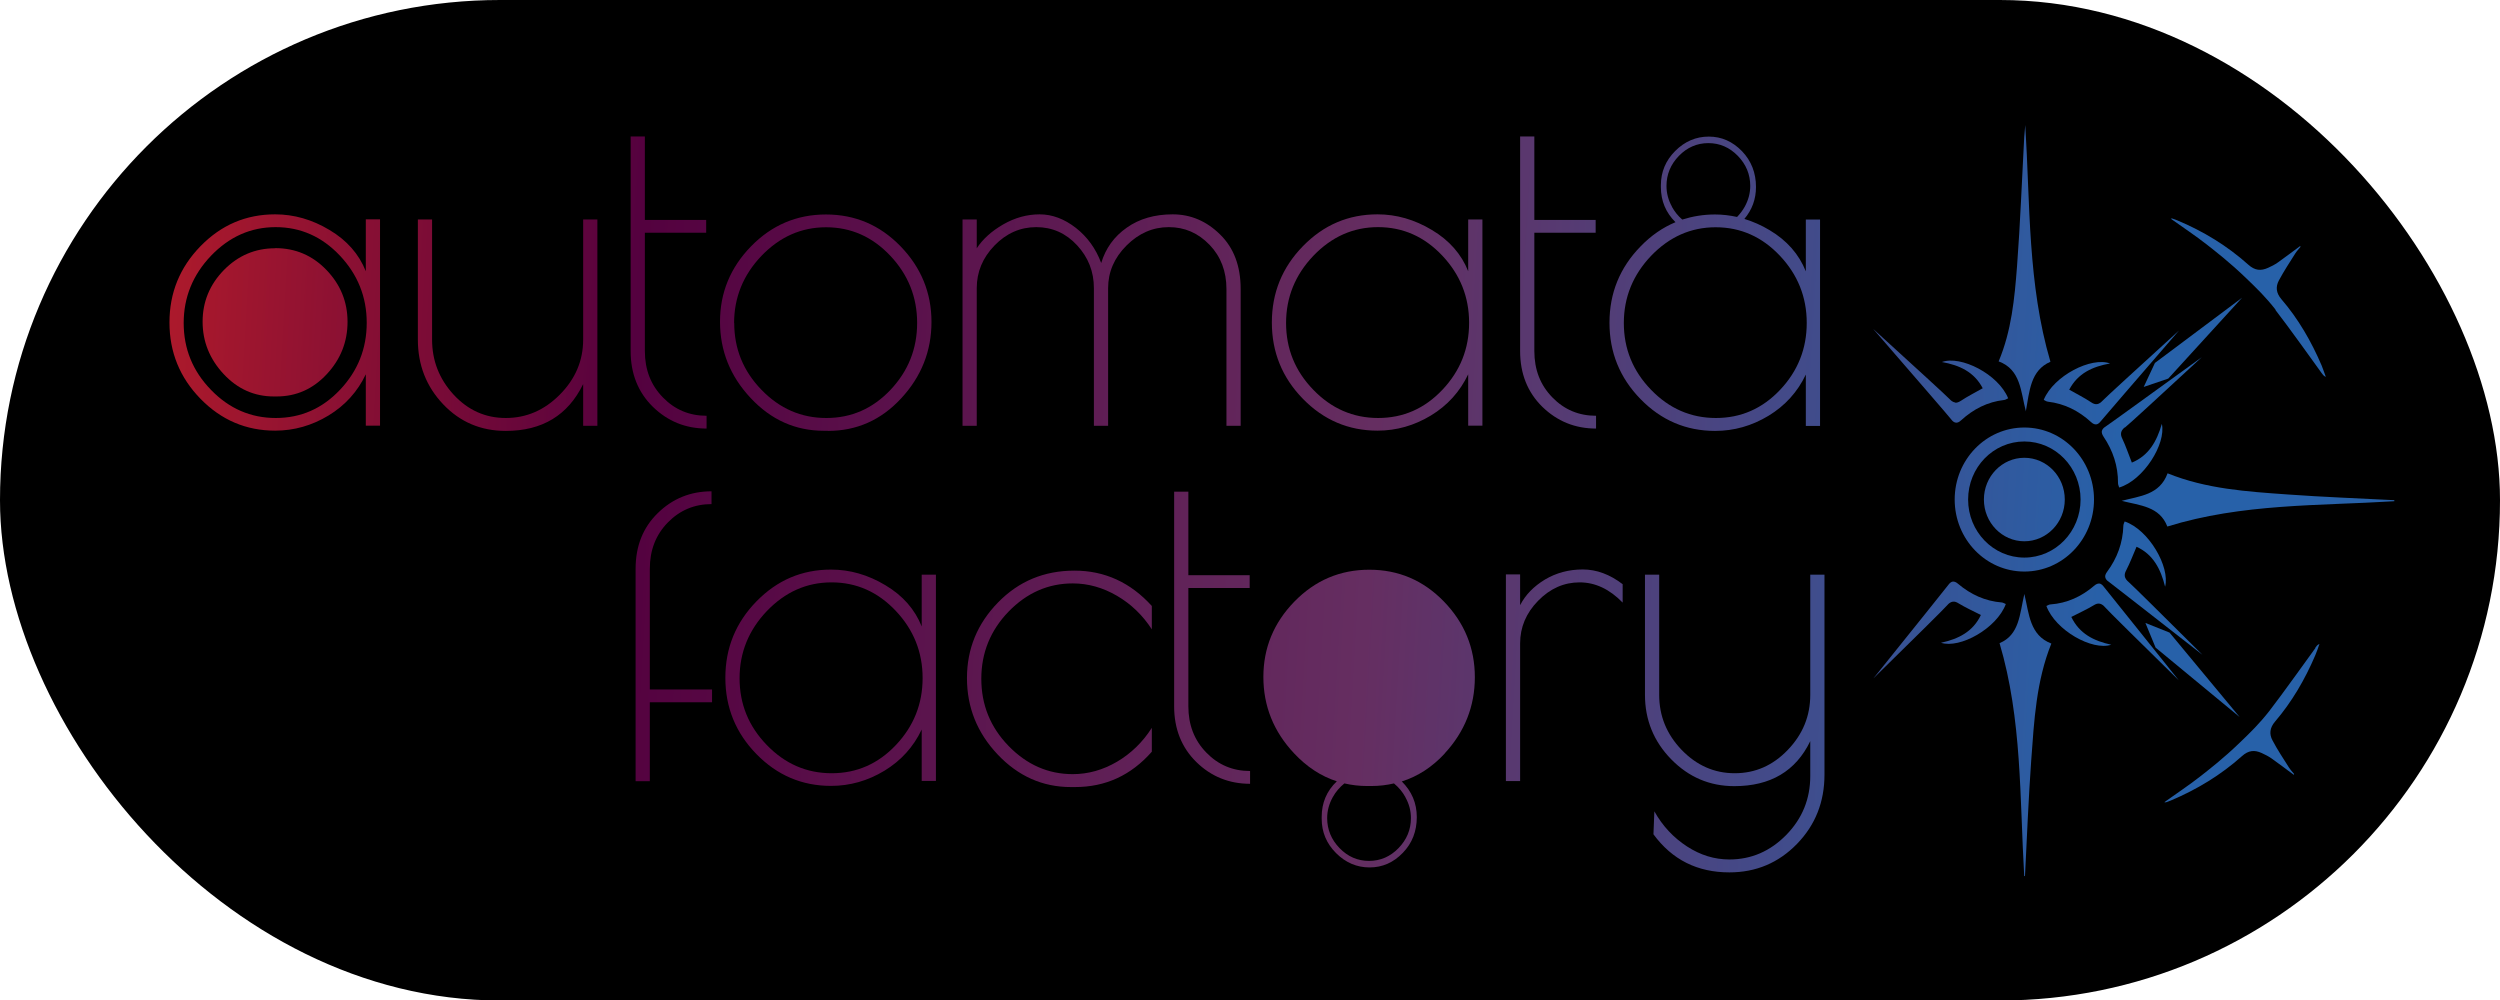 <?xml version="1.0" encoding="UTF-8"?><svg id="Layer_2" xmlns="http://www.w3.org/2000/svg" xmlns:xlink="http://www.w3.org/1999/xlink" viewBox="0 0 191.63 76.69"><defs><style>.cls-1{fill:url(#linear-gradient-2);}.cls-2{fill:url(#linear-gradient-17);}.cls-3{fill:url(#linear-gradient-15);}.cls-4{fill:url(#linear-gradient-18);}.cls-5{fill:url(#linear-gradient-28);}.cls-6{fill:url(#linear-gradient-14);}.cls-7{fill:url(#linear-gradient-20);}.cls-8{fill:url(#linear-gradient-6);}.cls-9{fill:url(#linear-gradient-11);}.cls-10{fill:url(#linear-gradient-10);}.cls-11{fill:url(#linear-gradient-16);}.cls-12{fill:url(#linear-gradient-31);}.cls-13{fill:url(#linear-gradient-21);}.cls-14{fill:url(#linear-gradient-25);}.cls-15{fill:url(#linear-gradient-5);}.cls-16{fill:none;}.cls-17{fill:url(#linear-gradient-7);}.cls-18{fill:url(#linear-gradient-24);}.cls-19{fill:url(#linear-gradient-9);}.cls-20{fill:url(#linear-gradient-22);}.cls-21{fill:url(#linear-gradient-3);}.cls-22{fill:url(#linear-gradient);}.cls-23{fill:url(#linear-gradient-27);}.cls-24{fill:url(#linear-gradient-29);}.cls-25{fill:url(#linear-gradient-30);}.cls-26{fill:url(#linear-gradient-23);}.cls-27{fill:url(#linear-gradient-19);}.cls-28{fill:url(#linear-gradient-4);}.cls-29{fill:url(#linear-gradient-8);}.cls-30{fill:url(#linear-gradient-12);}.cls-31{fill:url(#linear-gradient-13);}.cls-32{fill:url(#linear-gradient-26);}</style><linearGradient id="linear-gradient" x1="-338.44" y1="355.92" x2="-110.77" y2="369.16" gradientTransform="translate(-177.34 414.26) rotate(-180)" gradientUnits="userSpaceOnUse"><stop offset="0" stop-color="#2761a9"/><stop offset=".25" stop-color="#652e61"/><stop offset=".5" stop-color="#54013f"/><stop offset=".75" stop-color="#e02820"/><stop offset="1" stop-color="#ff4500"/></linearGradient><linearGradient id="linear-gradient-2" x1="-340.46" y1="390.67" x2="-112.79" y2="403.9" xlink:href="#linear-gradient"/><linearGradient id="linear-gradient-3" x1="-340.2" y1="386.24" x2="-112.53" y2="399.48" xlink:href="#linear-gradient"/><linearGradient id="linear-gradient-4" x1="-338.76" y1="361.42" x2="-111.09" y2="374.66" xlink:href="#linear-gradient"/><linearGradient id="linear-gradient-5" x1="-340.43" y1="390.1" x2="-112.76" y2="403.34" xlink:href="#linear-gradient"/><linearGradient id="linear-gradient-6" x1="-340.13" y1="385.03" x2="-112.46" y2="398.27" xlink:href="#linear-gradient"/><linearGradient id="linear-gradient-7" x1="-338.54" y1="357.64" x2="-110.87" y2="370.88" xlink:href="#linear-gradient"/><linearGradient id="linear-gradient-8" x1="-340.15" y1="385.37" x2="-112.48" y2="398.61" xlink:href="#linear-gradient"/><linearGradient id="linear-gradient-9" x1="-338.68" y1="360" x2="-111.01" y2="373.24" xlink:href="#linear-gradient"/><linearGradient id="linear-gradient-10" x1="-339.23" y1="369.41" x2="-111.55" y2="382.65" xlink:href="#linear-gradient"/><linearGradient id="linear-gradient-11" x1="-339.96" y1="382.06" x2="-112.29" y2="395.3" xlink:href="#linear-gradient"/><linearGradient id="linear-gradient-12" x1="-338.65" y1="359.45" x2="-110.97" y2="372.69" xlink:href="#linear-gradient"/><linearGradient id="linear-gradient-13" x1="-338.52" y1="357.34" x2="-110.85" y2="370.58" xlink:href="#linear-gradient"/><linearGradient id="linear-gradient-14" x1="-340.1" y1="384.53" x2="-112.43" y2="397.77" xlink:href="#linear-gradient"/><linearGradient id="linear-gradient-15" x1="-338.48" y1="356.67" x2="-110.81" y2="369.91" xlink:href="#linear-gradient"/><linearGradient id="linear-gradient-16" x1="-340.61" y1="393.23" x2="-112.94" y2="406.47" xlink:href="#linear-gradient"/><linearGradient id="linear-gradient-17" x1="-340.54" y1="391.97" x2="-112.87" y2="405.21" xlink:href="#linear-gradient"/><linearGradient id="linear-gradient-18" x1="-338.54" y1="357.57" x2="-110.86" y2="370.81" xlink:href="#linear-gradient"/><linearGradient id="linear-gradient-19" x1="-339.58" y1="375.56" x2="-111.91" y2="388.8" xlink:href="#linear-gradient"/><linearGradient id="linear-gradient-20" x1="-339.58" y1="375.56" x2="-111.91" y2="388.8" xlink:href="#linear-gradient"/><linearGradient id="linear-gradient-21" x1="-340.32" y1="388.32" x2="-112.65" y2="401.56" xlink:href="#linear-gradient"/><linearGradient id="linear-gradient-22" x1="-339.92" y1="381.32" x2="-112.25" y2="394.56" xlink:href="#linear-gradient"/><linearGradient id="linear-gradient-23" x1="-339.03" y1="365.96" x2="-111.35" y2="379.2" xlink:href="#linear-gradient"/><linearGradient id="linear-gradient-24" x1="-340.2" y1="386.15" x2="-112.53" y2="399.39" xlink:href="#linear-gradient"/><linearGradient id="linear-gradient-25" x1="-340.06" y1="383.75" x2="-112.39" y2="396.99" xlink:href="#linear-gradient"/><linearGradient id="linear-gradient-26" x1="-338.87" y1="363.29" x2="-111.2" y2="376.53" xlink:href="#linear-gradient"/><linearGradient id="linear-gradient-27" x1="-338.98" y1="365.11" x2="-111.3" y2="378.35" xlink:href="#linear-gradient"/><linearGradient id="linear-gradient-28" x1="-339.62" y1="376.17" x2="-111.95" y2="389.41" xlink:href="#linear-gradient"/><linearGradient id="linear-gradient-29" x1="-339.92" y1="381.34" x2="-112.25" y2="394.58" xlink:href="#linear-gradient"/><linearGradient id="linear-gradient-30" x1="-339.98" y1="382.34" x2="-112.3" y2="395.58" xlink:href="#linear-gradient"/><linearGradient id="linear-gradient-31" x1="-338.63" y1="359.12" x2="-110.96" y2="372.36" xlink:href="#linear-gradient"/></defs><g id="Layer_1-2"><g><rect x="0" y="0" width="191.63" height="76.69" rx="38.34" ry="38.34"/><g><path class="cls-16" d="M183.53,38.42c.23-.01,.46-.03,.69-.04-.23-.01-.46-.02-.69-.03v.08Z"/><path class="cls-16" d="M155.16,67.15c.01,.18,.02,.37,.03,.55,0-.18,.02-.37,.03-.55h-.06Z"/><path class="cls-22" d="M110.73,57.76c1.54-1.66,2.32-3.62,2.32-5.85s-.79-4.17-2.37-5.8c-1.58-1.63-3.49-2.44-5.72-2.44s-4.15,.81-5.74,2.44c-1.59,1.63-2.38,3.56-2.38,5.78s.78,4.18,2.35,5.85c.97,1.04,2.07,1.76,3.28,2.15-.78,.74-1.16,1.65-1.16,2.73v.14c0,1.02,.37,1.9,1.1,2.63,.73,.73,1.59,1.1,2.57,1.1,.98,0,1.83-.37,2.55-1.12,.72-.74,1.07-1.66,1.07-2.74,0-1.07-.39-1.98-1.15-2.73,1.23-.39,2.33-1.1,3.3-2.15Zm-3,3.36c.28,.5,.42,1.03,.42,1.59,0,.88-.32,1.65-.95,2.3-.63,.65-1.39,.98-2.26,.98-.88,0-1.63-.33-2.26-.98-.63-.65-.95-1.42-.95-2.3,0-.55,.14-1.08,.42-1.59,.23-.42,.53-.77,.9-1.07,.56,.13,1.14,.2,1.75,.2h.31c.61,0,1.19-.07,1.74-.2,.36,.3,.66,.65,.88,1.06Z"/><path class="cls-1" d="M131.47,33.03c1.45,0,2.82-.39,4.09-1.16,1.27-.77,2.23-1.83,2.86-3.16v3.94h1.09v-15.82h-1.09v3.97c-.52-1.31-1.45-2.37-2.78-3.16-.63-.38-1.28-.66-1.93-.86,.59-.7,.89-1.51,.89-2.45,0-1.08-.36-2-1.07-2.74-.72-.74-1.56-1.12-2.55-1.12-.98,0-1.84,.37-2.57,1.1-.73,.73-1.1,1.61-1.1,2.63v.14c0,1.06,.38,1.96,1.12,2.69-.98,.41-1.87,1.02-2.68,1.86-1.59,1.63-2.38,3.58-2.38,5.85s.79,4.22,2.38,5.85c1.59,1.63,3.5,2.44,5.72,2.44Zm-3.31-17.19c-.28-.5-.42-1.03-.42-1.59,0-.88,.32-1.65,.95-2.3,.63-.65,1.39-.98,2.26-.98,.87,0,1.63,.33,2.26,.98,.63,.65,.95,1.42,.95,2.3,0,.55-.14,1.08-.42,1.59-.16,.29-.36,.55-.59,.79-.55-.12-1.12-.19-1.69-.19-.89,0-1.72,.14-2.51,.39-.33-.28-.59-.61-.8-.99Zm-1.61,3.78c1.4-1.46,3.05-2.2,4.96-2.2s3.55,.73,4.92,2.18c1.37,1.45,2.06,3.17,2.06,5.15s-.68,3.69-2.04,5.13c-1.36,1.44-3,2.16-4.92,2.16s-3.58-.72-4.97-2.16c-1.4-1.44-2.09-3.15-2.09-5.12s.7-3.69,2.09-5.15Z"/><path class="cls-21" d="M113.63,16.82h-1.09v3.97c-.52-1.31-1.45-2.37-2.78-3.16-1.33-.8-2.72-1.2-4.17-1.2-2.23,0-4.13,.81-5.72,2.44-1.59,1.63-2.38,3.58-2.38,5.85s.79,4.22,2.38,5.85c1.59,1.63,3.5,2.44,5.72,2.44,1.45,0,2.82-.39,4.09-1.16,1.27-.77,2.23-1.83,2.86-3.16v3.94h1.09v-15.82Zm-3.07,13.06c-1.36,1.44-3,2.16-4.92,2.16s-3.58-.72-4.97-2.16c-1.4-1.44-2.09-3.15-2.09-5.12s.7-3.69,2.09-5.15c1.4-1.46,3.05-2.2,4.96-2.2s3.55,.73,4.92,2.18c1.37,1.45,2.06,3.17,2.06,5.15s-.68,3.69-2.04,5.13Z"/><path class="cls-28" d="M95.82,60.08v-.98c-1.32,0-2.44-.47-3.35-1.41-.92-.94-1.38-2.12-1.38-3.55v-9.07h4.7v-.98h-4.7v-6.4h-1.09v16.45c0,1.73,.57,3.16,1.7,4.27,1.13,1.11,2.51,1.67,4.12,1.67Z"/><path class="cls-15" d="M116.52,10.46V26.91c0,1.73,.57,3.16,1.7,4.27,1.14,1.11,2.51,1.67,4.12,1.67v-.98c-1.32,0-2.44-.47-3.35-1.41-.92-.94-1.38-2.12-1.38-3.55v-9.07h4.7v-.98h-4.7v-6.4h-1.09Z"/><path class="cls-8" d="M92.72,18.77c.86,.9,1.29,2.03,1.29,3.39v10.48h1.09v-10.48c0-1.76-.52-3.15-1.57-4.18-1.04-1.03-2.26-1.55-3.64-1.55s-2.56,.34-3.52,1.02c-.97,.68-1.62,1.58-1.96,2.71-.41-1.1-1.06-2-1.94-2.69-.89-.69-1.81-1.04-2.78-1.04s-1.9,.26-2.79,.77c-.9,.52-1.57,1.13-2.03,1.83v-2.21h-1.09v15.82h1.09v-10.55c0-1.24,.45-2.33,1.36-3.27,.91-.94,1.98-1.41,3.2-1.41s2.27,.46,3.13,1.39c.86,.93,1.29,2.02,1.29,3.29v10.55h1.09v-10.55c0-1.24,.47-2.33,1.41-3.27,.94-.94,2.02-1.41,3.24-1.41s2.25,.45,3.12,1.35Z"/><path class="cls-17" d="M82.23,44.72c1.18,0,2.31,.32,3.39,.95,1.08,.63,1.97,1.49,2.67,2.57v-1.79c-1.63-1.8-3.61-2.71-5.93-2.71s-4.27,.81-5.86,2.44c-1.59,1.63-2.38,3.56-2.38,5.8s.78,4.19,2.35,5.85c1.57,1.66,3.44,2.5,5.62,2.5h.31c2.34,0,4.3-.9,5.89-2.71v-1.83c-.7,1.1-1.6,1.97-2.67,2.6-1.08,.63-2.21,.95-3.39,.95-1.88,0-3.52-.72-4.92-2.16-1.4-1.44-2.09-3.16-2.09-5.15s.7-3.71,2.09-5.15c1.4-1.44,3.04-2.16,4.92-2.16Z"/><path class="cls-29" d="M156.67,30.66c.1,.05,.2,.12,.31,.13,1.27,.15,2.36,.7,3.3,1.56,.15,.14,.28,.19,.39,.18,.17-.01,.29-.16,.33-.21,.25-.3,2.67-3.11,6.02-6.98-3.26,2.97-5.58,5.09-5.88,5.4-.05,.05-.2,.22-.42,.24-.13,.01-.27-.03-.44-.15-.51-.34-1.07-.62-1.67-.96,.66-1.26,1.79-1.77,3.13-2.01-1.43-.53-4.32,.94-5.08,2.78Z"/><path class="cls-19" d="M115.43,44.05v15.82h1.09v-10.55c0-1.24,.46-2.33,1.38-3.27,.92-.94,1.98-1.41,3.18-1.41s2.3,.52,3.3,1.55v-1.41c-.98-.75-2-1.13-3.06-1.13s-2.03,.26-2.89,.77c-.86,.52-1.5,1.17-1.91,1.97v-2.36h-1.09Z"/><path class="cls-10" d="M163.77,41.91c1.27,.58,1.85,1.7,2.19,3.06,.39-1.52-1.25-4.37-3.1-5-.04,.11-.1,.22-.1,.33-.04,1.32-.48,2.49-1.24,3.52-.12,.16-.17,.3-.15,.42,.03,.18,.18,.29,.23,.32,.31,.23,3.21,2.5,7.22,5.63-3.13-3.11-5.37-5.33-5.69-5.61-.05-.04-.22-.19-.26-.41-.02-.13,.01-.28,.11-.46,.29-.56,.51-1.15,.79-1.8Z"/><path class="cls-9" d="M162.88,32.77c.34-.27,2.65-2.4,5.89-5.39-4.12,2.98-7.1,5.14-7.42,5.35-.05,.03-.2,.14-.24,.31-.02,.12,.02,.26,.13,.43,.72,1.07,1.12,2.25,1.11,3.57,0,.11,.06,.22,.09,.33,1.86-.56,3.61-3.34,3.27-4.88-.39,1.35-1.01,2.44-2.3,2.97-.26-.66-.46-1.26-.73-1.83-.09-.18-.12-.33-.09-.47,.05-.23,.23-.36,.28-.4Z"/><path class="cls-30" d="M177.49,49.66c-.21,.28-2.67,3.73-3.55,4.85-.77,.98-1.43,1.62-2.21,2.37-1.32,1.28-2.49,2.17-3.02,2.59-.9,.71-1.86,1.34-2.81,2.02,.06,0,.09,.02,.12,.01,.13-.04,.26-.09,.38-.14,1.99-.84,3.83-1.95,5.45-3.4,.5-.45,.96-.49,1.51-.24,.26,.12,.52,.25,.75,.41,.58,.41,1.14,.84,1.71,1.26l.03-.06c-.14-.17-.29-.33-.41-.52-.43-.68-.88-1.35-1.25-2.06-.26-.48-.21-.96,.19-1.43,1.3-1.52,2.3-3.24,3.09-5.09,.12-.28,.22-.58,.32-.87-.17,.07-.24,.18-.32,.29Z"/><path class="cls-31" d="M136.92,64c-1.23,1.25-2.68,1.88-4.36,1.88-1.14,0-2.22-.33-3.25-1-1.03-.67-1.87-1.56-2.5-2.69l-.07,1.76c1.43,1.95,3.37,2.92,5.82,2.92,2.04,0,3.77-.73,5.18-2.18,1.41-1.45,2.11-3.22,2.11-5.31v-15.33h-1.09v9.21c0,1.62-.57,3.02-1.72,4.22-1.15,1.2-2.5,1.79-4.07,1.79s-2.92-.6-4.07-1.79c-1.15-1.2-1.72-2.6-1.72-4.22v-9.21h-1.09v9.21c0,1.92,.67,3.57,2.01,4.94,1.34,1.37,2.95,2.06,4.84,2.06,2.77,0,4.71-1.15,5.82-3.45v2.67c0,1.76-.61,3.26-1.84,4.52Z"/><path class="cls-6" d="M149.88,30.85c-.22-.02-.37-.19-.42-.24-.3-.31-2.62-2.43-5.88-5.4,3.35,3.87,5.78,6.67,6.02,6.98,.04,.05,.15,.19,.33,.21,.12,.01,.25-.05,.39-.18,.94-.86,2.03-1.42,3.3-1.56,.11-.01,.21-.09,.31-.13-.75-1.85-3.64-3.31-5.08-2.78,1.34,.24,2.47,.75,3.13,2.01-.6,.34-1.16,.62-1.67,.96-.17,.11-.31,.16-.44,.15Z"/><path class="cls-3" d="M71.74,59.87v-15.82h-1.09v3.97c-.52-1.31-1.45-2.37-2.78-3.16-1.33-.8-2.72-1.2-4.17-1.2-2.23,0-4.13,.81-5.72,2.44-1.59,1.63-2.38,3.58-2.38,5.85s.79,4.22,2.38,5.85c1.59,1.63,3.5,2.44,5.72,2.44,1.45,0,2.82-.39,4.09-1.16,1.27-.77,2.23-1.83,2.86-3.16v3.94h1.09Zm-3.07-2.76c-1.36,1.44-3,2.16-4.92,2.16s-3.58-.72-4.97-2.16c-1.4-1.44-2.09-3.15-2.09-5.12s.7-3.69,2.09-5.15c1.4-1.46,3.05-2.2,4.96-2.2s3.55,.73,4.92,2.18c1.37,1.45,2.06,3.17,2.06,5.15s-.68,3.69-2.04,5.13Z"/><path class="cls-11" d="M155.28,31.55c.29-1.59,.36-3.16,1.89-3.82-1.75-5.95-1.55-12.07-1.93-18.15-.03,.31-.06,.62-.08,.93-.18,3.3-.3,6.61-.55,9.9-.19,2.46-.42,4.94-1.41,7.29,1.7,.63,1.69,2.31,2.09,3.84Z"/><path class="cls-2" d="M174.41,23.75c.88,1.12,3.35,4.57,3.55,4.85,.08,.11,.15,.22,.32,.29-.11-.29-.2-.58-.32-.87-.79-1.85-1.79-3.58-3.09-5.09-.4-.47-.45-.94-.19-1.43,.38-.71,.82-1.38,1.25-2.06,.12-.19,.27-.35,.41-.52l-.03-.06c-.57,.42-1.13,.85-1.71,1.26-.23,.16-.49,.3-.75,.41-.55,.25-1.01,.21-1.51-.24-1.62-1.45-3.46-2.57-5.45-3.4-.12-.05-.25-.1-.38-.14-.03,0-.06,0-.12,.01,.95,.68,1.91,1.31,2.81,2.02,.53,.42,1.7,1.31,3.02,2.59,.78,.75,1.44,1.39,2.21,2.37Z"/><path class="cls-4" d="M155.7,58.25c.22-3.01,.38-6.04,1.54-8.92-1.66-.64-1.7-2.26-2.07-3.8-.36,1.54-.37,3.13-1.9,3.77,1.73,5.83,1.54,11.84,1.89,17.85h.06c.15-3.01,.27-5.96,.48-8.91Z"/><ellipse class="cls-27" cx="155.17" cy="38.29" rx="3.1" ry="3.2"/><path class="cls-7" d="M160.51,38.29c0-3.05-2.39-5.52-5.34-5.52s-5.34,2.47-5.34,5.52,2.39,5.52,5.34,5.52,5.34-2.47,5.34-5.52Zm-9.65,0c0-2.46,1.93-4.45,4.31-4.45s4.31,1.99,4.31,4.45-1.93,4.45-4.31,4.45-4.31-1.99-4.31-4.45Z"/><polygon class="cls-13" points="165.18 27.82 164.32 29.66 166.2 29.02 171.86 22.82 165.18 27.82"/><path class="cls-20" d="M21.09,19.03c-1.53,0-2.84,.56-3.93,1.67-1.09,1.12-1.63,2.44-1.63,3.96s.54,2.86,1.61,4.01c1.07,1.15,2.36,1.72,3.85,1.72h.21c1.51,0,2.79-.57,3.85-1.71,1.06-1.14,1.59-2.48,1.59-4.01s-.54-2.86-1.62-3.98c-1.08-1.12-2.39-1.67-3.92-1.67Z"/><path class="cls-26" d="M161.83,49.42c-1.33-.29-2.44-.84-3.06-2.13,.62-.32,1.18-.57,1.71-.89,.17-.11,.31-.15,.44-.13,.22,.03,.37,.2,.41,.25,.28,.32,2.53,2.53,5.68,5.63-3.21-4-5.53-6.89-5.77-7.2-.04-.05-.15-.2-.32-.22-.12-.01-.25,.04-.4,.17-.97,.83-2.08,1.34-3.35,1.43-.11,0-.21,.08-.31,.12,.69,1.87,3.52,3.45,4.97,2.97Z"/><path class="cls-18" d="M48.34,10.46V26.91c0,1.73,.57,3.16,1.7,4.27,1.14,1.11,2.51,1.67,4.12,1.67v-.98c-1.32,0-2.44-.47-3.35-1.41-.92-.94-1.38-2.12-1.38-3.55v-9.07h4.7v-.98h-4.7v-6.4h-1.09Z"/><path class="cls-14" d="M63.46,33.03c2.2,0,4.08-.83,5.62-2.5,1.54-1.66,2.32-3.62,2.32-5.85s-.79-4.17-2.37-5.8c-1.58-1.63-3.49-2.44-5.72-2.44s-4.15,.81-5.74,2.44c-1.59,1.63-2.38,3.56-2.38,5.78s.78,4.18,2.35,5.85c1.57,1.68,3.44,2.51,5.62,2.51h.31Zm-7.19-8.26c0-1.97,.7-3.69,2.09-5.15,1.4-1.46,3.05-2.2,4.96-2.2s3.55,.73,4.92,2.18c1.37,1.45,2.06,3.17,2.06,5.15s-.68,3.69-2.04,5.13c-1.36,1.44-3,2.16-4.92,2.16s-3.58-.72-4.97-2.16c-1.4-1.44-2.09-3.15-2.09-5.12Z"/><polygon class="cls-32" points="164.45 47.75 165.23 49.64 171.67 54.96 166.3 48.49 164.45 47.75"/><path class="cls-23" d="M153.44,46.18c-1.27-.1-2.38-.61-3.35-1.43-.15-.13-.28-.18-.4-.17-.17,.02-.28,.17-.32,.22-.24,.31-2.56,3.21-5.77,7.2,3.15-3.09,5.39-5.3,5.68-5.63,.04-.05,.19-.22,.41-.25,.13-.02,.27,.02,.44,.13,.53,.32,1.09,.58,1.71,.89-.61,1.29-1.73,1.84-3.06,2.13,1.45,.47,4.28-1.1,4.97-2.97-.1-.04-.21-.11-.31-.12Z"/><path class="cls-5" d="M175.33,37.9c-3.1-.22-6.22-.42-9.18-1.62-.61,1.67-2.14,1.74-3.52,2.11,1.4,.36,2.91,.42,3.5,1.97,5.74-1.78,11.63-1.58,17.4-1.94v-.08c-2.7-.14-5.45-.24-8.2-.44Z"/><path class="cls-24" d="M28.04,20.79c-.52-1.31-1.45-2.37-2.78-3.16-1.33-.8-2.72-1.2-4.17-1.2-2.23,0-4.13,.81-5.72,2.44-1.59,1.63-2.38,3.58-2.38,5.85s.79,4.22,2.38,5.85c1.59,1.63,3.5,2.44,5.72,2.44,1.45,0,2.82-.39,4.09-1.16,1.27-.77,2.23-1.83,2.86-3.16v3.94h1.09v-15.82h-1.09v3.97Zm-1.98,9.09c-1.36,1.44-3,2.16-4.92,2.16s-3.58-.72-4.97-2.16c-1.4-1.44-2.09-3.15-2.09-5.12s.7-3.69,2.09-5.15c1.4-1.46,3.05-2.2,4.96-2.2s3.55,.73,4.92,2.18c1.37,1.45,2.06,3.17,2.06,5.15s-.68,3.69-2.04,5.13Z"/><path class="cls-25" d="M38.77,33.03c2.79,0,4.77-1.2,5.93-3.59v3.2h1.09v-15.82h-1.09v9.21c0,1.62-.6,3.02-1.79,4.22-1.19,1.2-2.57,1.79-4.14,1.79s-2.9-.6-4-1.79c-1.1-1.2-1.65-2.6-1.65-4.22v-9.21h-1.09v9.21c0,1.95,.65,3.6,1.94,4.96,1.29,1.36,2.89,2.04,4.8,2.04Z"/><path class="cls-12" d="M49.81,53.83h4.77v-.98h-4.77v-9.25c0-1.43,.46-2.61,1.38-3.55,.92-.94,2.04-1.41,3.35-1.41v-.98c-1.61,0-2.99,.56-4.12,1.67-1.14,1.11-1.7,2.54-1.7,4.27v16.28h1.09v-6.05Z"/></g></g></g></svg>